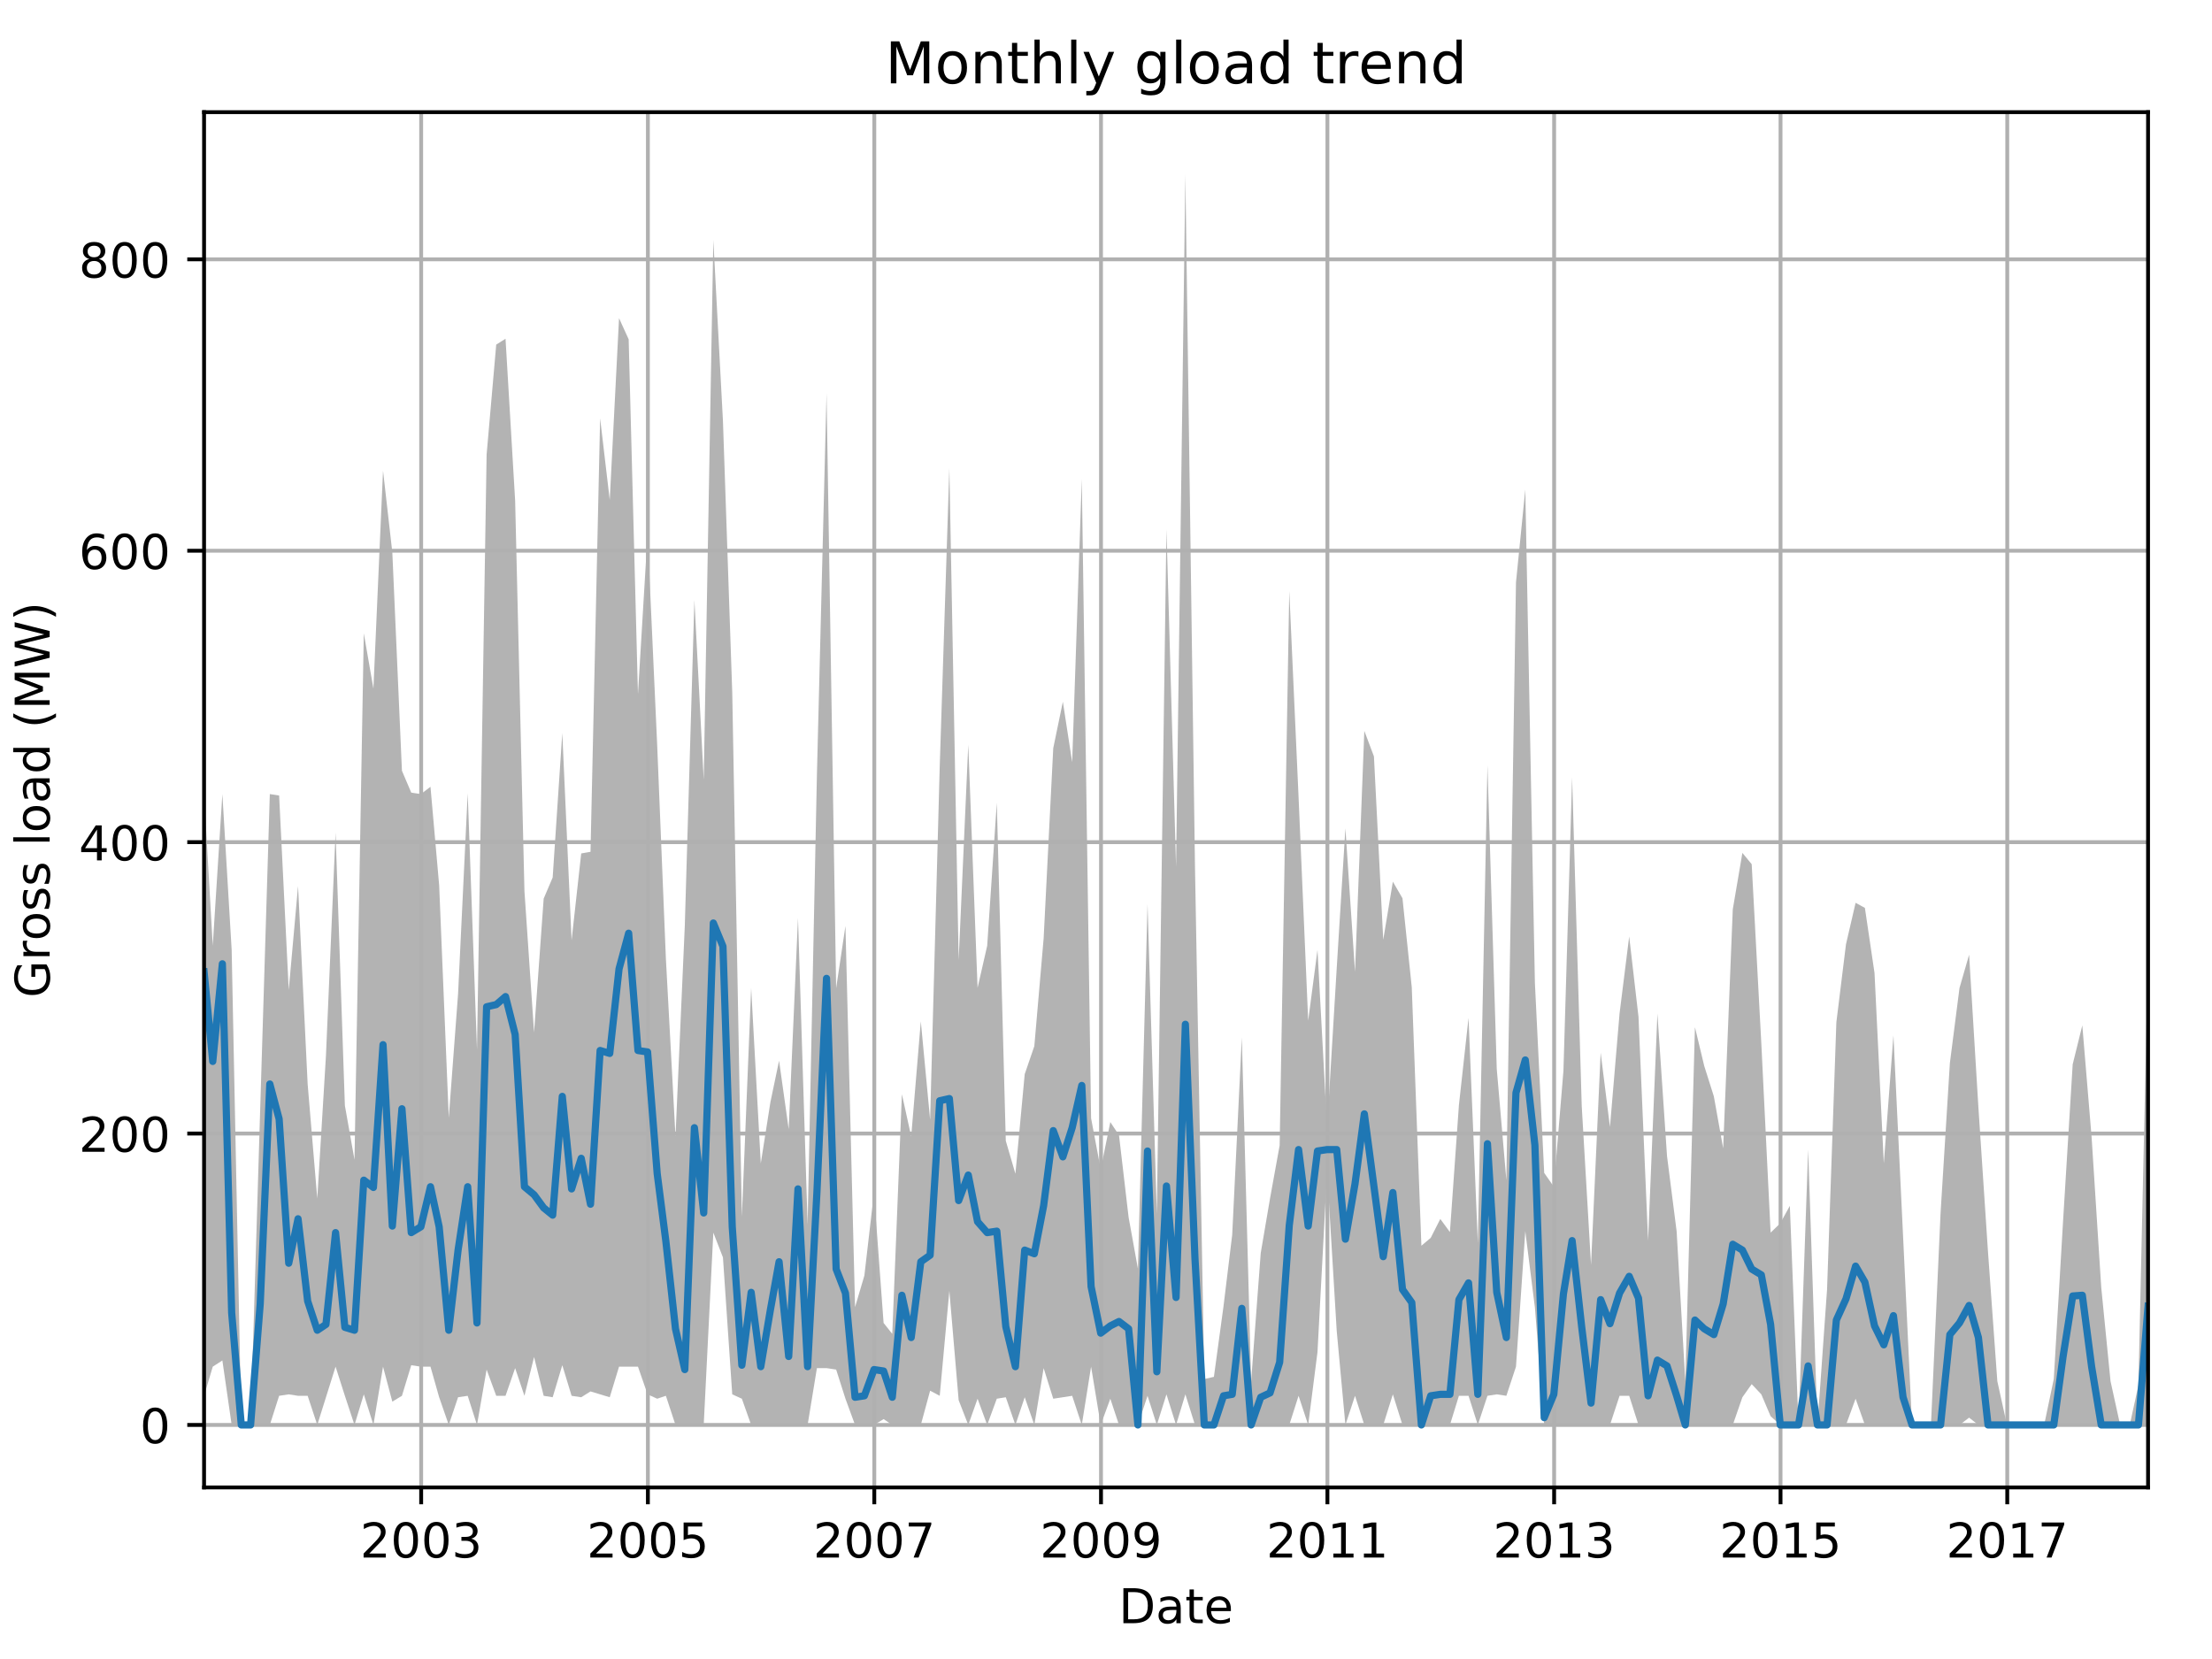 <?xml version="1.0" encoding="utf-8" standalone="no"?>
<!DOCTYPE svg PUBLIC "-//W3C//DTD SVG 1.1//EN"
  "http://www.w3.org/Graphics/SVG/1.1/DTD/svg11.dtd">
<!-- Created with matplotlib (http://matplotlib.org/) -->
<svg height="345.6pt" version="1.1" viewBox="0 0 460.8 345.6" width="460.8pt" xmlns="http://www.w3.org/2000/svg" xmlns:xlink="http://www.w3.org/1999/xlink">
 <defs>
  <style type="text/css">
*{stroke-linecap:butt;stroke-linejoin:round;}
  </style>
 </defs>
 <g id="figure_1">
  <g id="patch_1">
   <path d="M 0 345.6 
L 460.8 345.6 
L 460.8 0 
L 0 0 
z
" style="fill:none;"/>
  </g>
  <g id="axes_1">
   <g id="patch_2">
    <path d="M 42.511 309.863 
L 447.48 309.863 
L 447.48 23.365 
L 42.511 23.365 
z
" style="fill:none;"/>
   </g>
   <g id="PolyCollection_1">
    <path clip-path="url(#pce2ed7bd65)" d="M 42.511 165.419 
L 42.511 290.771 
L 44.32 284.7 
L 46.323 283.41 
L 48.261 296.841 
L 50.264 296.841 
L 52.203 296.841 
L 54.205 296.841 
L 56.208 296.841 
L 58.147 290.771 
L 60.149 290.467 
L 62.088 290.771 
L 64.091 290.771 
L 66.094 296.841 
L 67.903 291.074 
L 69.905 284.7 
L 71.844 290.771 
L 73.847 296.841 
L 75.785 290.467 
L 77.788 296.841 
L 79.791 284.7 
L 81.729 291.985 
L 83.732 290.771 
L 85.67 284.397 
L 87.673 284.7 
L 89.676 284.7 
L 91.485 291.074 
L 93.488 296.841 
L 95.426 291.074 
L 97.429 290.771 
L 99.367 296.841 
L 101.37 285.307 
L 103.373 290.771 
L 105.311 290.771 
L 107.314 285.004 
L 109.252 290.771 
L 111.255 282.689 
L 113.258 290.771 
L 115.132 291.074 
L 117.135 284.397 
L 119.073 290.771 
L 121.076 291.074 
L 123.014 289.86 
L 125.017 290.467 
L 127.02 291.074 
L 128.958 284.7 
L 130.961 284.7 
L 132.899 284.7 
L 134.902 290.467 
L 136.905 291.378 
L 138.714 290.771 
L 140.717 296.841 
L 142.655 296.841 
L 144.658 296.841 
L 146.596 296.841 
L 148.599 256.777 
L 150.602 261.937 
L 152.54 290.467 
L 154.543 291.378 
L 156.481 296.841 
L 158.484 296.841 
L 160.487 296.841 
L 162.296 296.841 
L 164.299 296.841 
L 166.237 296.841 
L 168.24 296.841 
L 170.178 285.004 
L 172.181 285.004 
L 174.184 285.307 
L 176.123 291.378 
L 178.125 296.841 
L 180.064 296.841 
L 182.067 296.841 
L 184.069 295.627 
L 185.878 296.841 
L 187.881 296.841 
L 189.82 296.841 
L 191.822 296.841 
L 193.761 289.708 
L 195.764 290.771 
L 197.767 268.918 
L 199.705 291.681 
L 201.708 296.841 
L 203.646 291.378 
L 205.649 296.841 
L 207.652 291.378 
L 209.525 291.074 
L 211.528 296.841 
L 213.466 291.074 
L 215.469 296.841 
L 217.408 285.004 
L 219.41 291.378 
L 221.413 291.074 
L 223.352 290.771 
L 225.355 296.841 
L 227.293 284.7 
L 229.296 296.841 
L 231.299 291.378 
L 233.108 296.841 
L 235.11 296.841 
L 237.049 296.841 
L 239.052 290.771 
L 240.99 296.841 
L 242.993 290.467 
L 244.996 296.841 
L 246.934 290.467 
L 248.937 296.841 
L 250.875 296.841 
L 252.878 296.841 
L 254.881 296.841 
L 256.69 296.841 
L 258.693 296.841 
L 260.631 296.841 
L 262.634 296.841 
L 264.572 296.841 
L 266.575 296.841 
L 268.578 296.841 
L 270.516 290.771 
L 272.519 296.841 
L 274.457 281.665 
L 276.46 244.029 
L 278.463 277.264 
L 280.272 296.841 
L 282.275 290.771 
L 284.213 296.841 
L 286.216 296.841 
L 288.154 296.841 
L 290.157 290.467 
L 292.16 296.841 
L 294.098 296.841 
L 296.101 296.841 
L 298.04 296.841 
L 300.042 296.841 
L 302.045 296.841 
L 303.919 290.771 
L 305.922 290.771 
L 307.86 296.841 
L 309.863 290.771 
L 311.801 290.467 
L 313.804 290.771 
L 315.807 284.7 
L 317.745 256.473 
L 319.748 272.37 
L 321.686 296.841 
L 323.689 296.841 
L 325.692 296.841 
L 327.501 296.841 
L 329.504 296.841 
L 331.442 296.841 
L 333.445 296.841 
L 335.384 296.841 
L 337.386 290.771 
L 339.389 290.771 
L 341.328 296.841 
L 343.33 296.841 
L 345.269 296.841 
L 347.272 296.841 
L 349.274 296.841 
L 351.083 296.841 
L 353.086 296.841 
L 355.025 296.841 
L 357.028 296.841 
L 358.966 296.841 
L 360.969 296.841 
L 362.972 291.074 
L 364.91 288.342 
L 366.913 290.467 
L 368.851 295.02 
L 370.854 296.841 
L 372.857 296.841 
L 374.666 296.841 
L 376.669 296.841 
L 378.607 296.841 
L 380.61 296.841 
L 382.548 296.841 
L 384.551 296.841 
L 386.554 291.378 
L 388.492 296.841 
L 390.495 296.841 
L 392.433 296.841 
L 394.436 296.841 
L 396.439 296.841 
L 398.313 296.841 
L 400.315 296.841 
L 402.254 296.841 
L 404.257 296.841 
L 406.195 296.841 
L 408.198 296.841 
L 410.201 295.323 
L 412.139 296.841 
L 414.142 296.841 
L 416.08 296.841 
L 418.083 296.841 
L 420.086 296.841 
L 421.895 296.841 
L 423.898 296.841 
L 425.836 296.841 
L 427.839 296.841 
L 429.777 296.841 
L 431.78 296.841 
L 433.783 296.841 
L 435.721 296.841 
L 437.724 296.841 
L 439.662 296.841 
L 441.665 296.841 
L 443.668 296.841 
L 445.477 296.841 
L 447.48 296.841 
L 447.48 198.464 
L 447.48 198.464 
L 445.477 288.532 
L 443.668 296.841 
L 441.665 296.841 
L 439.662 287.735 
L 437.724 268.159 
L 435.721 236.897 
L 433.783 213.602 
L 431.78 221.721 
L 429.777 254.349 
L 427.839 287.28 
L 425.836 296.841 
L 423.898 296.841 
L 421.895 296.841 
L 420.086 296.841 
L 418.083 296.841 
L 416.08 287.735 
L 414.142 260.874 
L 412.139 230.713 
L 410.201 198.882 
L 408.198 205.825 
L 406.195 221.456 
L 404.257 252.68 
L 402.254 296.841 
L 400.315 296.841 
L 398.313 296.841 
L 396.439 257.384 
L 394.436 215.689 
L 392.433 242.36 
L 390.495 202.676 
L 388.492 189.131 
L 386.554 188.069 
L 384.551 196.719 
L 382.548 212.957 
L 380.61 268.614 
L 378.607 296.841 
L 376.669 239.477 
L 374.666 296.841 
L 372.857 251.2 
L 370.854 254.842 
L 368.851 256.777 
L 366.913 217.32 
L 364.91 180.026 
L 362.972 177.674 
L 360.969 189.435 
L 358.966 239.211 
L 357.028 228.398 
L 355.025 222.063 
L 353.086 213.981 
L 351.083 287.735 
L 349.274 256.511 
L 347.272 240.842 
L 345.269 211.174 
L 343.33 258.446 
L 341.328 211.819 
L 339.389 195.088 
L 337.386 211.098 
L 335.384 234.772 
L 333.445 219.293 
L 331.442 263.492 
L 329.504 230.409 
L 327.501 161.929 
L 325.692 223.087 
L 323.689 247.216 
L 321.686 244.333 
L 319.748 204.762 
L 317.745 101.985 
L 315.807 121.334 
L 313.804 245.85 
L 311.801 222.67 
L 309.863 159.387 
L 307.86 258.94 
L 305.922 212.047 
L 303.919 230.219 
L 302.045 256.663 
L 300.042 253.932 
L 298.04 257.877 
L 296.101 259.509 
L 294.098 205.673 
L 292.16 187.12 
L 290.157 183.668 
L 288.154 195.771 
L 286.216 157.566 
L 284.213 152.254 
L 282.275 202.448 
L 280.272 172.552 
L 278.463 201.689 
L 276.46 234.924 
L 274.457 197.895 
L 272.519 212.616 
L 270.516 166.064 
L 268.578 123.117 
L 266.575 238.604 
L 264.572 249.644 
L 262.634 261.026 
L 260.631 287.735 
L 258.693 216.106 
L 256.69 257.232 
L 254.881 272.104 
L 252.878 286.825 
L 250.875 287.28 
L 248.937 180.633 
L 246.934 36.388 
L 244.996 180.595 
L 242.993 110.255 
L 240.99 252.869 
L 239.052 188.335 
L 237.049 264.289 
L 235.11 253.59 
L 233.108 236.479 
L 231.299 233.748 
L 229.296 243.574 
L 227.293 232.951 
L 225.355 99.784 
L 223.352 158.78 
L 221.413 146.184 
L 219.41 155.858 
L 217.408 195.505 
L 215.469 217.927 
L 213.466 223.77 
L 211.528 244.523 
L 209.525 237.656 
L 207.652 167.24 
L 205.649 197.023 
L 203.646 205.787 
L 201.708 155.1 
L 199.705 200.02 
L 197.767 97.508 
L 195.764 159.652 
L 193.761 233.255 
L 191.822 212.767 
L 189.82 236.745 
L 187.881 227.943 
L 185.878 277.871 
L 184.069 275.595 
L 182.067 248.43 
L 180.064 265.731 
L 178.125 272.294 
L 176.123 192.887 
L 174.184 205.862 
L 172.181 81.915 
L 170.178 161.474 
L 168.24 255.108 
L 166.237 191.218 
L 164.299 235.227 
L 162.296 220.962 
L 160.487 229.612 
L 158.484 242.36 
L 156.481 205.825 
L 154.543 253.438 
L 152.54 144.249 
L 150.602 87.644 
L 148.599 50.008 
L 146.596 162.422 
L 144.658 124.976 
L 142.655 192.887 
L 140.717 236.745 
L 138.714 199.64 
L 136.905 155.251 
L 134.902 111.242 
L 132.899 144.628 
L 130.961 70.685 
L 128.958 66.284 
L 127.02 104.147 
L 125.017 87.15 
L 123.014 177.446 
L 121.076 177.787 
L 119.073 195.884 
L 117.135 152.71 
L 115.132 182.795 
L 113.258 187.196 
L 111.255 215.082 
L 109.252 185.641 
L 107.314 104.299 
L 105.311 70.571 
L 103.373 71.785 
L 101.37 94.7 
L 99.367 218.686 
L 97.429 165.267 
L 95.426 207.039 
L 93.488 232.837 
L 91.485 184.427 
L 89.676 163.902 
L 87.673 165.419 
L 85.67 165.116 
L 83.732 160.563 
L 81.729 115.074 
L 79.791 98.039 
L 77.788 143.452 
L 75.785 131.919 
L 73.847 241.601 
L 71.844 230.295 
L 69.905 173.462 
L 67.903 219.9 
L 66.094 249.682 
L 64.091 225.856 
L 62.088 184.579 
L 60.149 206.242 
L 58.147 165.723 
L 56.208 165.419 
L 54.205 230.978 
L 52.203 296.841 
L 50.264 296.841 
L 48.261 197.895 
L 46.323 165.419 
L 44.32 196.985 
L 42.511 165.419 
z
" style="fill:#808080;fill-opacity:0.6;"/>
   </g>
   <g id="matplotlib.axis_1">
    <g id="xtick_1">
     <g id="line2d_1">
      <path clip-path="url(#pce2ed7bd65)" d="M 87.737 309.863 
L 87.737 23.365 
" style="fill:none;stroke:#b0b0b0;stroke-linecap:square;stroke-width:0.8;"/>
     </g>
     <g id="line2d_2">
      <defs>
       <path d="M 0 0 
L 0 3.5 
" id="m561129043f" style="stroke:#000000;stroke-width:0.8;"/>
      </defs>
      <g>
       <use style="stroke:#000000;stroke-width:0.8;" x="87.737" xlink:href="#m561129043f" y="309.863"/>
      </g>
     </g>
     <g id="text_1">
      <!-- 2003 -->
      <defs>
       <path d="M 19.188 8.297 
L 53.609 8.297 
L 53.609 0 
L 7.328 0 
L 7.328 8.297 
Q 12.938 14.109 22.625 23.891 
Q 32.328 33.688 34.812 36.531 
Q 39.547 41.844 41.422 45.531 
Q 43.312 49.219 43.312 52.781 
Q 43.312 58.594 39.234 62.25 
Q 35.156 65.922 28.609 65.922 
Q 23.969 65.922 18.812 64.312 
Q 13.672 62.703 7.812 59.422 
L 7.812 69.391 
Q 13.766 71.781 18.938 73 
Q 24.125 74.219 28.422 74.219 
Q 39.75 74.219 46.484 68.547 
Q 53.219 62.891 53.219 53.422 
Q 53.219 48.922 51.531 44.891 
Q 49.859 40.875 45.406 35.406 
Q 44.188 33.984 37.641 27.219 
Q 31.109 20.453 19.188 8.297 
z
" id="DejaVuSans-32"/>
       <path d="M 31.781 66.406 
Q 24.172 66.406 20.328 58.906 
Q 16.5 51.422 16.5 36.375 
Q 16.5 21.391 20.328 13.891 
Q 24.172 6.391 31.781 6.391 
Q 39.453 6.391 43.281 13.891 
Q 47.125 21.391 47.125 36.375 
Q 47.125 51.422 43.281 58.906 
Q 39.453 66.406 31.781 66.406 
z
M 31.781 74.219 
Q 44.047 74.219 50.516 64.516 
Q 56.984 54.828 56.984 36.375 
Q 56.984 17.969 50.516 8.266 
Q 44.047 -1.422 31.781 -1.422 
Q 19.531 -1.422 13.062 8.266 
Q 6.594 17.969 6.594 36.375 
Q 6.594 54.828 13.062 64.516 
Q 19.531 74.219 31.781 74.219 
z
" id="DejaVuSans-30"/>
       <path d="M 40.578 39.312 
Q 47.656 37.797 51.625 33 
Q 55.609 28.219 55.609 21.188 
Q 55.609 10.406 48.188 4.484 
Q 40.766 -1.422 27.094 -1.422 
Q 22.516 -1.422 17.656 -0.516 
Q 12.797 0.391 7.625 2.203 
L 7.625 11.719 
Q 11.719 9.328 16.594 8.109 
Q 21.484 6.891 26.812 6.891 
Q 36.078 6.891 40.938 10.547 
Q 45.797 14.203 45.797 21.188 
Q 45.797 27.641 41.281 31.266 
Q 36.766 34.906 28.719 34.906 
L 20.219 34.906 
L 20.219 43.016 
L 29.109 43.016 
Q 36.375 43.016 40.234 45.922 
Q 44.094 48.828 44.094 54.297 
Q 44.094 59.906 40.109 62.906 
Q 36.141 65.922 28.719 65.922 
Q 24.656 65.922 20.016 65.031 
Q 15.375 64.156 9.812 62.312 
L 9.812 71.094 
Q 15.438 72.656 20.344 73.438 
Q 25.25 74.219 29.594 74.219 
Q 40.828 74.219 47.359 69.109 
Q 53.906 64.016 53.906 55.328 
Q 53.906 49.266 50.438 45.094 
Q 46.969 40.922 40.578 39.312 
z
" id="DejaVuSans-33"/>
      </defs>
      <g transform="translate(75.012 324.462)scale(0.1 -0.1)">
       <use xlink:href="#DejaVuSans-32"/>
       <use x="63.623" xlink:href="#DejaVuSans-30"/>
       <use x="127.246" xlink:href="#DejaVuSans-30"/>
       <use x="190.869" xlink:href="#DejaVuSans-33"/>
      </g>
     </g>
    </g>
    <g id="xtick_2">
     <g id="line2d_3">
      <path clip-path="url(#pce2ed7bd65)" d="M 134.967 309.863 
L 134.967 23.365 
" style="fill:none;stroke:#b0b0b0;stroke-linecap:square;stroke-width:0.8;"/>
     </g>
     <g id="line2d_4">
      <g>
       <use style="stroke:#000000;stroke-width:0.8;" x="134.967" xlink:href="#m561129043f" y="309.863"/>
      </g>
     </g>
     <g id="text_2">
      <!-- 2005 -->
      <defs>
       <path d="M 10.797 72.906 
L 49.516 72.906 
L 49.516 64.594 
L 19.828 64.594 
L 19.828 46.734 
Q 21.969 47.469 24.109 47.828 
Q 26.266 48.188 28.422 48.188 
Q 40.625 48.188 47.75 41.5 
Q 54.891 34.812 54.891 23.391 
Q 54.891 11.625 47.562 5.094 
Q 40.234 -1.422 26.906 -1.422 
Q 22.312 -1.422 17.547 -0.641 
Q 12.797 0.141 7.719 1.703 
L 7.719 11.625 
Q 12.109 9.234 16.797 8.062 
Q 21.484 6.891 26.703 6.891 
Q 35.156 6.891 40.078 11.328 
Q 45.016 15.766 45.016 23.391 
Q 45.016 31 40.078 35.438 
Q 35.156 39.891 26.703 39.891 
Q 22.75 39.891 18.812 39.016 
Q 14.891 38.141 10.797 36.281 
z
" id="DejaVuSans-35"/>
      </defs>
      <g transform="translate(122.242 324.462)scale(0.1 -0.1)">
       <use xlink:href="#DejaVuSans-32"/>
       <use x="63.623" xlink:href="#DejaVuSans-30"/>
       <use x="127.246" xlink:href="#DejaVuSans-30"/>
       <use x="190.869" xlink:href="#DejaVuSans-35"/>
      </g>
     </g>
    </g>
    <g id="xtick_3">
     <g id="line2d_5">
      <path clip-path="url(#pce2ed7bd65)" d="M 182.131 309.863 
L 182.131 23.365 
" style="fill:none;stroke:#b0b0b0;stroke-linecap:square;stroke-width:0.8;"/>
     </g>
     <g id="line2d_6">
      <g>
       <use style="stroke:#000000;stroke-width:0.8;" x="182.131" xlink:href="#m561129043f" y="309.863"/>
      </g>
     </g>
     <g id="text_3">
      <!-- 2007 -->
      <defs>
       <path d="M 8.203 72.906 
L 55.078 72.906 
L 55.078 68.703 
L 28.609 0 
L 18.312 0 
L 43.219 64.594 
L 8.203 64.594 
z
" id="DejaVuSans-37"/>
      </defs>
      <g transform="translate(169.406 324.462)scale(0.1 -0.1)">
       <use xlink:href="#DejaVuSans-32"/>
       <use x="63.623" xlink:href="#DejaVuSans-30"/>
       <use x="127.246" xlink:href="#DejaVuSans-30"/>
       <use x="190.869" xlink:href="#DejaVuSans-37"/>
      </g>
     </g>
    </g>
    <g id="xtick_4">
     <g id="line2d_7">
      <path clip-path="url(#pce2ed7bd65)" d="M 229.36 309.863 
L 229.36 23.365 
" style="fill:none;stroke:#b0b0b0;stroke-linecap:square;stroke-width:0.8;"/>
     </g>
     <g id="line2d_8">
      <g>
       <use style="stroke:#000000;stroke-width:0.8;" x="229.36" xlink:href="#m561129043f" y="309.863"/>
      </g>
     </g>
     <g id="text_4">
      <!-- 2009 -->
      <defs>
       <path d="M 10.984 1.516 
L 10.984 10.5 
Q 14.703 8.734 18.5 7.812 
Q 22.312 6.891 25.984 6.891 
Q 35.75 6.891 40.891 13.453 
Q 46.047 20.016 46.781 33.406 
Q 43.953 29.203 39.594 26.953 
Q 35.25 24.703 29.984 24.703 
Q 19.047 24.703 12.672 31.312 
Q 6.297 37.938 6.297 49.422 
Q 6.297 60.641 12.938 67.422 
Q 19.578 74.219 30.609 74.219 
Q 43.266 74.219 49.922 64.516 
Q 56.594 54.828 56.594 36.375 
Q 56.594 19.141 48.406 8.859 
Q 40.234 -1.422 26.422 -1.422 
Q 22.703 -1.422 18.891 -0.688 
Q 15.094 0.047 10.984 1.516 
z
M 30.609 32.422 
Q 37.25 32.422 41.125 36.953 
Q 45.016 41.5 45.016 49.422 
Q 45.016 57.281 41.125 61.844 
Q 37.25 66.406 30.609 66.406 
Q 23.969 66.406 20.094 61.844 
Q 16.219 57.281 16.219 49.422 
Q 16.219 41.5 20.094 36.953 
Q 23.969 32.422 30.609 32.422 
z
" id="DejaVuSans-39"/>
      </defs>
      <g transform="translate(216.635 324.462)scale(0.1 -0.1)">
       <use xlink:href="#DejaVuSans-32"/>
       <use x="63.623" xlink:href="#DejaVuSans-30"/>
       <use x="127.246" xlink:href="#DejaVuSans-30"/>
       <use x="190.869" xlink:href="#DejaVuSans-39"/>
      </g>
     </g>
    </g>
    <g id="xtick_5">
     <g id="line2d_9">
      <path clip-path="url(#pce2ed7bd65)" d="M 276.525 309.863 
L 276.525 23.365 
" style="fill:none;stroke:#b0b0b0;stroke-linecap:square;stroke-width:0.8;"/>
     </g>
     <g id="line2d_10">
      <g>
       <use style="stroke:#000000;stroke-width:0.8;" x="276.525" xlink:href="#m561129043f" y="309.863"/>
      </g>
     </g>
     <g id="text_5">
      <!-- 2011 -->
      <defs>
       <path d="M 12.406 8.297 
L 28.516 8.297 
L 28.516 63.922 
L 10.984 60.406 
L 10.984 69.391 
L 28.422 72.906 
L 38.281 72.906 
L 38.281 8.297 
L 54.391 8.297 
L 54.391 0 
L 12.406 0 
z
" id="DejaVuSans-31"/>
      </defs>
      <g transform="translate(263.8 324.462)scale(0.1 -0.1)">
       <use xlink:href="#DejaVuSans-32"/>
       <use x="63.623" xlink:href="#DejaVuSans-30"/>
       <use x="127.246" xlink:href="#DejaVuSans-31"/>
       <use x="190.869" xlink:href="#DejaVuSans-31"/>
      </g>
     </g>
    </g>
    <g id="xtick_6">
     <g id="line2d_11">
      <path clip-path="url(#pce2ed7bd65)" d="M 323.754 309.863 
L 323.754 23.365 
" style="fill:none;stroke:#b0b0b0;stroke-linecap:square;stroke-width:0.8;"/>
     </g>
     <g id="line2d_12">
      <g>
       <use style="stroke:#000000;stroke-width:0.8;" x="323.754" xlink:href="#m561129043f" y="309.863"/>
      </g>
     </g>
     <g id="text_6">
      <!-- 2013 -->
      <g transform="translate(311.029 324.462)scale(0.1 -0.1)">
       <use xlink:href="#DejaVuSans-32"/>
       <use x="63.623" xlink:href="#DejaVuSans-30"/>
       <use x="127.246" xlink:href="#DejaVuSans-31"/>
       <use x="190.869" xlink:href="#DejaVuSans-33"/>
      </g>
     </g>
    </g>
    <g id="xtick_7">
     <g id="line2d_13">
      <path clip-path="url(#pce2ed7bd65)" d="M 370.918 309.863 
L 370.918 23.365 
" style="fill:none;stroke:#b0b0b0;stroke-linecap:square;stroke-width:0.8;"/>
     </g>
     <g id="line2d_14">
      <g>
       <use style="stroke:#000000;stroke-width:0.8;" x="370.918" xlink:href="#m561129043f" y="309.863"/>
      </g>
     </g>
     <g id="text_7">
      <!-- 2015 -->
      <g transform="translate(358.193 324.462)scale(0.1 -0.1)">
       <use xlink:href="#DejaVuSans-32"/>
       <use x="63.623" xlink:href="#DejaVuSans-30"/>
       <use x="127.246" xlink:href="#DejaVuSans-31"/>
       <use x="190.869" xlink:href="#DejaVuSans-35"/>
      </g>
     </g>
    </g>
    <g id="xtick_8">
     <g id="line2d_15">
      <path clip-path="url(#pce2ed7bd65)" d="M 418.148 309.863 
L 418.148 23.365 
" style="fill:none;stroke:#b0b0b0;stroke-linecap:square;stroke-width:0.8;"/>
     </g>
     <g id="line2d_16">
      <g>
       <use style="stroke:#000000;stroke-width:0.8;" x="418.148" xlink:href="#m561129043f" y="309.863"/>
      </g>
     </g>
     <g id="text_8">
      <!-- 2017 -->
      <g transform="translate(405.423 324.462)scale(0.1 -0.1)">
       <use xlink:href="#DejaVuSans-32"/>
       <use x="63.623" xlink:href="#DejaVuSans-30"/>
       <use x="127.246" xlink:href="#DejaVuSans-31"/>
       <use x="190.869" xlink:href="#DejaVuSans-37"/>
      </g>
     </g>
    </g>
    <g id="text_9">
     <!-- Date -->
     <defs>
      <path d="M 19.672 64.797 
L 19.672 8.109 
L 31.594 8.109 
Q 46.688 8.109 53.688 14.938 
Q 60.688 21.781 60.688 36.531 
Q 60.688 51.172 53.688 57.984 
Q 46.688 64.797 31.594 64.797 
z
M 9.812 72.906 
L 30.078 72.906 
Q 51.266 72.906 61.172 64.094 
Q 71.094 55.281 71.094 36.531 
Q 71.094 17.672 61.125 8.828 
Q 51.172 0 30.078 0 
L 9.812 0 
z
" id="DejaVuSans-44"/>
      <path d="M 34.281 27.484 
Q 23.391 27.484 19.188 25 
Q 14.984 22.516 14.984 16.5 
Q 14.984 11.719 18.141 8.906 
Q 21.297 6.109 26.703 6.109 
Q 34.188 6.109 38.703 11.406 
Q 43.219 16.703 43.219 25.484 
L 43.219 27.484 
z
M 52.203 31.203 
L 52.203 0 
L 43.219 0 
L 43.219 8.297 
Q 40.141 3.328 35.547 0.953 
Q 30.953 -1.422 24.312 -1.422 
Q 15.922 -1.422 10.953 3.297 
Q 6 8.016 6 15.922 
Q 6 25.141 12.172 29.828 
Q 18.359 34.516 30.609 34.516 
L 43.219 34.516 
L 43.219 35.406 
Q 43.219 41.609 39.141 45 
Q 35.062 48.391 27.688 48.391 
Q 23 48.391 18.547 47.266 
Q 14.109 46.141 10.016 43.891 
L 10.016 52.203 
Q 14.938 54.109 19.578 55.047 
Q 24.219 56 28.609 56 
Q 40.484 56 46.344 49.844 
Q 52.203 43.703 52.203 31.203 
z
" id="DejaVuSans-61"/>
      <path d="M 18.312 70.219 
L 18.312 54.688 
L 36.812 54.688 
L 36.812 47.703 
L 18.312 47.703 
L 18.312 18.016 
Q 18.312 11.328 20.141 9.422 
Q 21.969 7.516 27.594 7.516 
L 36.812 7.516 
L 36.812 0 
L 27.594 0 
Q 17.188 0 13.234 3.875 
Q 9.281 7.766 9.281 18.016 
L 9.281 47.703 
L 2.688 47.703 
L 2.688 54.688 
L 9.281 54.688 
L 9.281 70.219 
z
" id="DejaVuSans-74"/>
      <path d="M 56.203 29.594 
L 56.203 25.203 
L 14.891 25.203 
Q 15.484 15.922 20.484 11.062 
Q 25.484 6.203 34.422 6.203 
Q 39.594 6.203 44.453 7.469 
Q 49.312 8.734 54.109 11.281 
L 54.109 2.781 
Q 49.266 0.734 44.188 -0.344 
Q 39.109 -1.422 33.891 -1.422 
Q 20.797 -1.422 13.156 6.188 
Q 5.516 13.812 5.516 26.812 
Q 5.516 40.234 12.766 48.109 
Q 20.016 56 32.328 56 
Q 43.359 56 49.781 48.891 
Q 56.203 41.797 56.203 29.594 
z
M 47.219 32.234 
Q 47.125 39.594 43.094 43.984 
Q 39.062 48.391 32.422 48.391 
Q 24.906 48.391 20.391 44.141 
Q 15.875 39.891 15.188 32.172 
z
" id="DejaVuSans-65"/>
     </defs>
     <g transform="translate(233.045 338.14)scale(0.1 -0.1)">
      <use xlink:href="#DejaVuSans-44"/>
      <use x="77.002" xlink:href="#DejaVuSans-61"/>
      <use x="138.281" xlink:href="#DejaVuSans-74"/>
      <use x="177.49" xlink:href="#DejaVuSans-65"/>
     </g>
    </g>
   </g>
   <g id="matplotlib.axis_2">
    <g id="ytick_1">
     <g id="line2d_17">
      <path clip-path="url(#pce2ed7bd65)" d="M 42.511 296.841 
L 447.48 296.841 
" style="fill:none;stroke:#b0b0b0;stroke-linecap:square;stroke-width:0.8;"/>
     </g>
     <g id="line2d_18">
      <defs>
       <path d="M 0 0 
L -3.5 0 
" id="m8d67ac568c" style="stroke:#000000;stroke-width:0.8;"/>
      </defs>
      <g>
       <use style="stroke:#000000;stroke-width:0.8;" x="42.511" xlink:href="#m8d67ac568c" y="296.841"/>
      </g>
     </g>
     <g id="text_10">
      <!-- 0 -->
      <g transform="translate(29.149 300.64)scale(0.1 -0.1)">
       <use xlink:href="#DejaVuSans-30"/>
      </g>
     </g>
    </g>
    <g id="ytick_2">
     <g id="line2d_19">
      <path clip-path="url(#pce2ed7bd65)" d="M 42.511 236.138 
L 447.48 236.138 
" style="fill:none;stroke:#b0b0b0;stroke-linecap:square;stroke-width:0.8;"/>
     </g>
     <g id="line2d_20">
      <g>
       <use style="stroke:#000000;stroke-width:0.8;" x="42.511" xlink:href="#m8d67ac568c" y="236.138"/>
      </g>
     </g>
     <g id="text_11">
      <!-- 200 -->
      <g transform="translate(16.424 239.937)scale(0.1 -0.1)">
       <use xlink:href="#DejaVuSans-32"/>
       <use x="63.623" xlink:href="#DejaVuSans-30"/>
       <use x="127.246" xlink:href="#DejaVuSans-30"/>
      </g>
     </g>
    </g>
    <g id="ytick_3">
     <g id="line2d_21">
      <path clip-path="url(#pce2ed7bd65)" d="M 42.511 175.435 
L 447.48 175.435 
" style="fill:none;stroke:#b0b0b0;stroke-linecap:square;stroke-width:0.8;"/>
     </g>
     <g id="line2d_22">
      <g>
       <use style="stroke:#000000;stroke-width:0.8;" x="42.511" xlink:href="#m8d67ac568c" y="175.435"/>
      </g>
     </g>
     <g id="text_12">
      <!-- 400 -->
      <defs>
       <path d="M 37.797 64.312 
L 12.891 25.391 
L 37.797 25.391 
z
M 35.203 72.906 
L 47.609 72.906 
L 47.609 25.391 
L 58.016 25.391 
L 58.016 17.188 
L 47.609 17.188 
L 47.609 0 
L 37.797 0 
L 37.797 17.188 
L 4.891 17.188 
L 4.891 26.703 
z
" id="DejaVuSans-34"/>
      </defs>
      <g transform="translate(16.424 179.234)scale(0.1 -0.1)">
       <use xlink:href="#DejaVuSans-34"/>
       <use x="63.623" xlink:href="#DejaVuSans-30"/>
       <use x="127.246" xlink:href="#DejaVuSans-30"/>
      </g>
     </g>
    </g>
    <g id="ytick_4">
     <g id="line2d_23">
      <path clip-path="url(#pce2ed7bd65)" d="M 42.511 114.732 
L 447.48 114.732 
" style="fill:none;stroke:#b0b0b0;stroke-linecap:square;stroke-width:0.8;"/>
     </g>
     <g id="line2d_24">
      <g>
       <use style="stroke:#000000;stroke-width:0.8;" x="42.511" xlink:href="#m8d67ac568c" y="114.732"/>
      </g>
     </g>
     <g id="text_13">
      <!-- 600 -->
      <defs>
       <path d="M 33.016 40.375 
Q 26.375 40.375 22.484 35.828 
Q 18.609 31.297 18.609 23.391 
Q 18.609 15.531 22.484 10.953 
Q 26.375 6.391 33.016 6.391 
Q 39.656 6.391 43.531 10.953 
Q 47.406 15.531 47.406 23.391 
Q 47.406 31.297 43.531 35.828 
Q 39.656 40.375 33.016 40.375 
z
M 52.594 71.297 
L 52.594 62.312 
Q 48.875 64.062 45.094 64.984 
Q 41.312 65.922 37.594 65.922 
Q 27.828 65.922 22.672 59.328 
Q 17.531 52.734 16.797 39.406 
Q 19.672 43.656 24.016 45.922 
Q 28.375 48.188 33.594 48.188 
Q 44.578 48.188 50.953 41.516 
Q 57.328 34.859 57.328 23.391 
Q 57.328 12.156 50.688 5.359 
Q 44.047 -1.422 33.016 -1.422 
Q 20.359 -1.422 13.672 8.266 
Q 6.984 17.969 6.984 36.375 
Q 6.984 53.656 15.188 63.938 
Q 23.391 74.219 37.203 74.219 
Q 40.922 74.219 44.703 73.484 
Q 48.484 72.75 52.594 71.297 
z
" id="DejaVuSans-36"/>
      </defs>
      <g transform="translate(16.424 118.532)scale(0.1 -0.1)">
       <use xlink:href="#DejaVuSans-36"/>
       <use x="63.623" xlink:href="#DejaVuSans-30"/>
       <use x="127.246" xlink:href="#DejaVuSans-30"/>
      </g>
     </g>
    </g>
    <g id="ytick_5">
     <g id="line2d_25">
      <path clip-path="url(#pce2ed7bd65)" d="M 42.511 54.029 
L 447.48 54.029 
" style="fill:none;stroke:#b0b0b0;stroke-linecap:square;stroke-width:0.8;"/>
     </g>
     <g id="line2d_26">
      <g>
       <use style="stroke:#000000;stroke-width:0.8;" x="42.511" xlink:href="#m8d67ac568c" y="54.029"/>
      </g>
     </g>
     <g id="text_14">
      <!-- 800 -->
      <defs>
       <path d="M 31.781 34.625 
Q 24.75 34.625 20.719 30.859 
Q 16.703 27.094 16.703 20.516 
Q 16.703 13.922 20.719 10.156 
Q 24.75 6.391 31.781 6.391 
Q 38.812 6.391 42.859 10.172 
Q 46.922 13.969 46.922 20.516 
Q 46.922 27.094 42.891 30.859 
Q 38.875 34.625 31.781 34.625 
z
M 21.922 38.812 
Q 15.578 40.375 12.031 44.719 
Q 8.5 49.078 8.5 55.328 
Q 8.5 64.062 14.719 69.141 
Q 20.953 74.219 31.781 74.219 
Q 42.672 74.219 48.875 69.141 
Q 55.078 64.062 55.078 55.328 
Q 55.078 49.078 51.531 44.719 
Q 48 40.375 41.703 38.812 
Q 48.828 37.156 52.797 32.312 
Q 56.781 27.484 56.781 20.516 
Q 56.781 9.906 50.312 4.234 
Q 43.844 -1.422 31.781 -1.422 
Q 19.734 -1.422 13.25 4.234 
Q 6.781 9.906 6.781 20.516 
Q 6.781 27.484 10.781 32.312 
Q 14.797 37.156 21.922 38.812 
z
M 18.312 54.391 
Q 18.312 48.734 21.844 45.562 
Q 25.391 42.391 31.781 42.391 
Q 38.141 42.391 41.719 45.562 
Q 45.312 48.734 45.312 54.391 
Q 45.312 60.062 41.719 63.234 
Q 38.141 66.406 31.781 66.406 
Q 25.391 66.406 21.844 63.234 
Q 18.312 60.062 18.312 54.391 
z
" id="DejaVuSans-38"/>
      </defs>
      <g transform="translate(16.424 57.829)scale(0.1 -0.1)">
       <use xlink:href="#DejaVuSans-38"/>
       <use x="63.623" xlink:href="#DejaVuSans-30"/>
       <use x="127.246" xlink:href="#DejaVuSans-30"/>
      </g>
     </g>
    </g>
    <g id="text_15">
     <!-- Gross load (MW) -->
     <defs>
      <path d="M 59.516 10.406 
L 59.516 29.984 
L 43.406 29.984 
L 43.406 38.094 
L 69.281 38.094 
L 69.281 6.781 
Q 63.578 2.734 56.688 0.656 
Q 49.812 -1.422 42 -1.422 
Q 24.906 -1.422 15.25 8.562 
Q 5.609 18.562 5.609 36.375 
Q 5.609 54.25 15.25 64.234 
Q 24.906 74.219 42 74.219 
Q 49.125 74.219 55.547 72.453 
Q 61.969 70.703 67.391 67.281 
L 67.391 56.781 
Q 61.922 61.422 55.766 63.766 
Q 49.609 66.109 42.828 66.109 
Q 29.438 66.109 22.719 58.641 
Q 16.016 51.172 16.016 36.375 
Q 16.016 21.625 22.719 14.156 
Q 29.438 6.688 42.828 6.688 
Q 48.047 6.688 52.141 7.594 
Q 56.25 8.5 59.516 10.406 
z
" id="DejaVuSans-47"/>
      <path d="M 41.109 46.297 
Q 39.594 47.172 37.812 47.578 
Q 36.031 48 33.891 48 
Q 26.266 48 22.188 43.047 
Q 18.109 38.094 18.109 28.812 
L 18.109 0 
L 9.078 0 
L 9.078 54.688 
L 18.109 54.688 
L 18.109 46.188 
Q 20.953 51.172 25.484 53.578 
Q 30.031 56 36.531 56 
Q 37.453 56 38.578 55.875 
Q 39.703 55.766 41.062 55.516 
z
" id="DejaVuSans-72"/>
      <path d="M 30.609 48.391 
Q 23.391 48.391 19.188 42.75 
Q 14.984 37.109 14.984 27.297 
Q 14.984 17.484 19.156 11.844 
Q 23.344 6.203 30.609 6.203 
Q 37.797 6.203 41.984 11.859 
Q 46.188 17.531 46.188 27.297 
Q 46.188 37.016 41.984 42.703 
Q 37.797 48.391 30.609 48.391 
z
M 30.609 56 
Q 42.328 56 49.016 48.375 
Q 55.719 40.766 55.719 27.297 
Q 55.719 13.875 49.016 6.219 
Q 42.328 -1.422 30.609 -1.422 
Q 18.844 -1.422 12.172 6.219 
Q 5.516 13.875 5.516 27.297 
Q 5.516 40.766 12.172 48.375 
Q 18.844 56 30.609 56 
z
" id="DejaVuSans-6f"/>
      <path d="M 44.281 53.078 
L 44.281 44.578 
Q 40.484 46.531 36.375 47.5 
Q 32.281 48.484 27.875 48.484 
Q 21.188 48.484 17.844 46.438 
Q 14.5 44.391 14.5 40.281 
Q 14.5 37.156 16.891 35.375 
Q 19.281 33.594 26.516 31.984 
L 29.594 31.297 
Q 39.156 29.25 43.188 25.516 
Q 47.219 21.781 47.219 15.094 
Q 47.219 7.469 41.188 3.016 
Q 35.156 -1.422 24.609 -1.422 
Q 20.219 -1.422 15.453 -0.562 
Q 10.688 0.297 5.422 2 
L 5.422 11.281 
Q 10.406 8.688 15.234 7.391 
Q 20.062 6.109 24.812 6.109 
Q 31.156 6.109 34.562 8.281 
Q 37.984 10.453 37.984 14.406 
Q 37.984 18.062 35.516 20.016 
Q 33.062 21.969 24.703 23.781 
L 21.578 24.516 
Q 13.234 26.266 9.516 29.906 
Q 5.812 33.547 5.812 39.891 
Q 5.812 47.609 11.281 51.797 
Q 16.75 56 26.812 56 
Q 31.781 56 36.172 55.266 
Q 40.578 54.547 44.281 53.078 
z
" id="DejaVuSans-73"/>
      <path id="DejaVuSans-20"/>
      <path d="M 9.422 75.984 
L 18.406 75.984 
L 18.406 0 
L 9.422 0 
z
" id="DejaVuSans-6c"/>
      <path d="M 45.406 46.391 
L 45.406 75.984 
L 54.391 75.984 
L 54.391 0 
L 45.406 0 
L 45.406 8.203 
Q 42.578 3.328 38.25 0.953 
Q 33.938 -1.422 27.875 -1.422 
Q 17.969 -1.422 11.734 6.484 
Q 5.516 14.406 5.516 27.297 
Q 5.516 40.188 11.734 48.094 
Q 17.969 56 27.875 56 
Q 33.938 56 38.25 53.625 
Q 42.578 51.266 45.406 46.391 
z
M 14.797 27.297 
Q 14.797 17.391 18.875 11.75 
Q 22.953 6.109 30.078 6.109 
Q 37.203 6.109 41.297 11.75 
Q 45.406 17.391 45.406 27.297 
Q 45.406 37.203 41.297 42.844 
Q 37.203 48.484 30.078 48.484 
Q 22.953 48.484 18.875 42.844 
Q 14.797 37.203 14.797 27.297 
z
" id="DejaVuSans-64"/>
      <path d="M 31 75.875 
Q 24.469 64.656 21.281 53.656 
Q 18.109 42.672 18.109 31.391 
Q 18.109 20.125 21.312 9.062 
Q 24.516 -2 31 -13.188 
L 23.188 -13.188 
Q 15.875 -1.703 12.234 9.375 
Q 8.594 20.453 8.594 31.391 
Q 8.594 42.281 12.203 53.312 
Q 15.828 64.359 23.188 75.875 
z
" id="DejaVuSans-28"/>
      <path d="M 9.812 72.906 
L 24.516 72.906 
L 43.109 23.297 
L 61.812 72.906 
L 76.516 72.906 
L 76.516 0 
L 66.891 0 
L 66.891 64.016 
L 48.094 14.016 
L 38.188 14.016 
L 19.391 64.016 
L 19.391 0 
L 9.812 0 
z
" id="DejaVuSans-4d"/>
      <path d="M 3.328 72.906 
L 13.281 72.906 
L 28.609 11.281 
L 43.891 72.906 
L 54.984 72.906 
L 70.312 11.281 
L 85.594 72.906 
L 95.609 72.906 
L 77.297 0 
L 64.891 0 
L 49.516 63.281 
L 33.984 0 
L 21.578 0 
z
" id="DejaVuSans-57"/>
      <path d="M 8.016 75.875 
L 15.828 75.875 
Q 23.141 64.359 26.781 53.312 
Q 30.422 42.281 30.422 31.391 
Q 30.422 20.453 26.781 9.375 
Q 23.141 -1.703 15.828 -13.188 
L 8.016 -13.188 
Q 14.5 -2 17.703 9.062 
Q 20.906 20.125 20.906 31.391 
Q 20.906 42.672 17.703 53.656 
Q 14.5 64.656 8.016 75.875 
z
" id="DejaVuSans-29"/>
     </defs>
     <g transform="translate(10.344 207.835)rotate(-90)scale(0.1 -0.1)">
      <use xlink:href="#DejaVuSans-47"/>
      <use x="77.49" xlink:href="#DejaVuSans-72"/>
      <use x="118.572" xlink:href="#DejaVuSans-6f"/>
      <use x="179.754" xlink:href="#DejaVuSans-73"/>
      <use x="231.854" xlink:href="#DejaVuSans-73"/>
      <use x="283.953" xlink:href="#DejaVuSans-20"/>
      <use x="315.74" xlink:href="#DejaVuSans-6c"/>
      <use x="343.523" xlink:href="#DejaVuSans-6f"/>
      <use x="404.705" xlink:href="#DejaVuSans-61"/>
      <use x="465.984" xlink:href="#DejaVuSans-64"/>
      <use x="529.461" xlink:href="#DejaVuSans-20"/>
      <use x="561.248" xlink:href="#DejaVuSans-28"/>
      <use x="600.262" xlink:href="#DejaVuSans-4d"/>
      <use x="686.541" xlink:href="#DejaVuSans-57"/>
      <use x="785.418" xlink:href="#DejaVuSans-29"/>
     </g>
    </g>
   </g>
   <g id="line2d_27">
    <path clip-path="url(#pce2ed7bd65)" d="M 42.511 202.448 
L 44.32 221.114 
L 46.323 200.779 
L 48.261 273.47 
L 50.264 296.841 
L 52.203 296.841 
L 54.205 271.649 
L 56.208 225.819 
L 58.147 233.103 
L 60.149 263.151 
L 62.088 253.894 
L 64.091 271.042 
L 66.094 277.112 
L 67.903 275.898 
L 69.905 256.777 
L 71.844 276.505 
L 73.847 277.112 
L 75.785 245.85 
L 77.788 247.368 
L 79.791 217.624 
L 81.729 255.411 
L 83.732 230.978 
L 85.67 256.777 
L 87.673 255.563 
L 89.676 247.216 
L 91.485 255.563 
L 93.488 277.112 
L 95.426 260.419 
L 97.429 247.216 
L 99.367 275.595 
L 101.37 209.732 
L 103.373 209.277 
L 105.311 207.608 
L 107.314 215.499 
L 109.252 247.216 
L 111.255 248.886 
L 113.258 251.617 
L 115.132 253.135 
L 117.135 228.398 
L 119.073 247.672 
L 121.076 241.298 
L 123.014 250.858 
L 125.017 218.838 
L 127.02 219.445 
L 128.958 201.841 
L 130.961 194.405 
L 132.899 218.838 
L 134.902 219.141 
L 136.905 244.485 
L 138.714 258.598 
L 140.717 276.809 
L 142.655 285.307 
L 144.658 234.924 
L 146.596 252.68 
L 148.599 192.28 
L 150.602 197.136 
L 152.54 255.563 
L 154.543 284.397 
L 156.481 269.221 
L 158.484 284.7 
L 160.487 272.863 
L 162.296 262.847 
L 164.299 282.576 
L 166.237 247.672 
L 168.24 284.7 
L 170.178 248.43 
L 172.181 203.814 
L 174.184 264.365 
L 176.123 269.373 
L 178.125 291.074 
L 180.064 290.771 
L 182.067 285.307 
L 184.069 285.611 
L 185.878 291.074 
L 187.881 269.828 
L 189.82 278.63 
L 191.822 262.847 
L 193.761 261.481 
L 195.764 229.309 
L 197.767 228.854 
L 199.705 250.1 
L 201.708 244.788 
L 203.646 254.501 
L 205.649 256.777 
L 207.652 256.473 
L 209.525 276.354 
L 211.528 284.7 
L 213.466 260.419 
L 215.469 261.178 
L 217.408 251.162 
L 219.41 235.531 
L 221.413 240.994 
L 223.352 234.924 
L 225.355 226.122 
L 227.293 268.007 
L 229.296 277.719 
L 231.299 276.202 
L 233.108 275.291 
L 235.11 276.809 
L 237.049 296.841 
L 239.052 239.78 
L 240.99 285.763 
L 242.993 247.065 
L 244.996 270.283 
L 246.934 213.374 
L 248.937 262.24 
L 250.875 296.841 
L 252.878 296.841 
L 254.881 290.771 
L 256.69 290.467 
L 258.693 272.56 
L 260.631 296.841 
L 262.634 291.074 
L 264.572 290.164 
L 266.575 283.79 
L 268.578 255.259 
L 270.516 239.477 
L 272.519 255.411 
L 274.457 239.78 
L 276.46 239.477 
L 278.463 239.477 
L 280.272 258.143 
L 282.275 246.609 
L 284.213 232.041 
L 288.154 261.785 
L 290.157 248.43 
L 292.16 268.614 
L 294.098 271.346 
L 296.101 296.841 
L 298.04 290.771 
L 300.042 290.467 
L 302.045 290.467 
L 303.919 270.739 
L 305.922 267.248 
L 307.86 290.467 
L 309.863 238.263 
L 311.801 269.221 
L 313.804 278.63 
L 315.807 227.64 
L 317.745 220.811 
L 319.748 238.566 
L 321.686 295.323 
L 323.689 290.467 
L 325.692 269.525 
L 327.501 258.446 
L 329.504 276.505 
L 331.442 292.288 
L 333.445 270.739 
L 335.384 275.747 
L 337.386 269.373 
L 339.389 265.882 
L 341.328 270.435 
L 343.33 290.771 
L 345.269 283.334 
L 347.272 284.549 
L 349.274 290.771 
L 351.083 296.841 
L 353.086 274.988 
L 355.025 276.809 
L 357.028 278.023 
L 358.966 271.649 
L 360.969 259.205 
L 362.972 260.419 
L 364.91 264.365 
L 366.913 265.579 
L 368.851 275.898 
L 370.854 296.841 
L 374.666 296.841 
L 376.669 284.549 
L 378.607 296.841 
L 380.61 296.841 
L 382.548 274.988 
L 384.551 270.587 
L 386.554 263.758 
L 388.492 267.096 
L 390.495 276.202 
L 392.433 280.148 
L 394.436 274.077 
L 396.439 291.074 
L 398.313 296.841 
L 404.257 296.841 
L 406.195 278.023 
L 408.198 275.595 
L 410.201 271.953 
L 412.139 278.63 
L 414.142 296.841 
L 427.839 296.841 
L 429.777 282.576 
L 431.78 269.98 
L 433.783 269.828 
L 435.721 284.7 
L 437.724 296.841 
L 445.477 296.841 
L 447.48 272.104 
L 447.48 272.104 
" style="fill:none;stroke:#1f77b4;stroke-linecap:square;stroke-width:1.5;"/>
   </g>
   <g id="patch_3">
    <path d="M 42.511 309.863 
L 42.511 23.365 
" style="fill:none;stroke:#000000;stroke-linecap:square;stroke-linejoin:miter;stroke-width:0.8;"/>
   </g>
   <g id="patch_4">
    <path d="M 447.48 309.863 
L 447.48 23.365 
" style="fill:none;stroke:#000000;stroke-linecap:square;stroke-linejoin:miter;stroke-width:0.8;"/>
   </g>
   <g id="patch_5">
    <path d="M 42.511 309.863 
L 447.48 309.863 
" style="fill:none;stroke:#000000;stroke-linecap:square;stroke-linejoin:miter;stroke-width:0.8;"/>
   </g>
   <g id="patch_6">
    <path d="M 42.511 23.365 
L 447.48 23.365 
" style="fill:none;stroke:#000000;stroke-linecap:square;stroke-linejoin:miter;stroke-width:0.8;"/>
   </g>
   <g id="text_16">
    <!-- Monthly gload trend -->
    <defs>
     <path d="M 54.891 33.016 
L 54.891 0 
L 45.906 0 
L 45.906 32.719 
Q 45.906 40.484 42.875 44.328 
Q 39.844 48.188 33.797 48.188 
Q 26.516 48.188 22.312 43.547 
Q 18.109 38.922 18.109 30.906 
L 18.109 0 
L 9.078 0 
L 9.078 54.688 
L 18.109 54.688 
L 18.109 46.188 
Q 21.344 51.125 25.703 53.562 
Q 30.078 56 35.797 56 
Q 45.219 56 50.047 50.172 
Q 54.891 44.344 54.891 33.016 
z
" id="DejaVuSans-6e"/>
     <path d="M 54.891 33.016 
L 54.891 0 
L 45.906 0 
L 45.906 32.719 
Q 45.906 40.484 42.875 44.328 
Q 39.844 48.188 33.797 48.188 
Q 26.516 48.188 22.312 43.547 
Q 18.109 38.922 18.109 30.906 
L 18.109 0 
L 9.078 0 
L 9.078 75.984 
L 18.109 75.984 
L 18.109 46.188 
Q 21.344 51.125 25.703 53.562 
Q 30.078 56 35.797 56 
Q 45.219 56 50.047 50.172 
Q 54.891 44.344 54.891 33.016 
z
" id="DejaVuSans-68"/>
     <path d="M 32.172 -5.078 
Q 28.375 -14.844 24.75 -17.812 
Q 21.141 -20.797 15.094 -20.797 
L 7.906 -20.797 
L 7.906 -13.281 
L 13.188 -13.281 
Q 16.891 -13.281 18.938 -11.516 
Q 21 -9.766 23.484 -3.219 
L 25.094 0.875 
L 2.984 54.688 
L 12.5 54.688 
L 29.594 11.922 
L 46.688 54.688 
L 56.203 54.688 
z
" id="DejaVuSans-79"/>
     <path d="M 45.406 27.984 
Q 45.406 37.75 41.375 43.109 
Q 37.359 48.484 30.078 48.484 
Q 22.859 48.484 18.828 43.109 
Q 14.797 37.75 14.797 27.984 
Q 14.797 18.266 18.828 12.891 
Q 22.859 7.516 30.078 7.516 
Q 37.359 7.516 41.375 12.891 
Q 45.406 18.266 45.406 27.984 
z
M 54.391 6.781 
Q 54.391 -7.172 48.188 -13.984 
Q 42 -20.797 29.203 -20.797 
Q 24.469 -20.797 20.266 -20.094 
Q 16.062 -19.391 12.109 -17.922 
L 12.109 -9.188 
Q 16.062 -11.328 19.922 -12.344 
Q 23.781 -13.375 27.781 -13.375 
Q 36.625 -13.375 41.016 -8.766 
Q 45.406 -4.156 45.406 5.172 
L 45.406 9.625 
Q 42.625 4.781 38.281 2.391 
Q 33.938 0 27.875 0 
Q 17.828 0 11.672 7.656 
Q 5.516 15.328 5.516 27.984 
Q 5.516 40.672 11.672 48.328 
Q 17.828 56 27.875 56 
Q 33.938 56 38.281 53.609 
Q 42.625 51.219 45.406 46.391 
L 45.406 54.688 
L 54.391 54.688 
z
" id="DejaVuSans-67"/>
    </defs>
    <g transform="translate(184.405 17.365)scale(0.12 -0.12)">
     <use xlink:href="#DejaVuSans-4d"/>
     <use x="86.279" xlink:href="#DejaVuSans-6f"/>
     <use x="147.461" xlink:href="#DejaVuSans-6e"/>
     <use x="210.84" xlink:href="#DejaVuSans-74"/>
     <use x="250.049" xlink:href="#DejaVuSans-68"/>
     <use x="313.428" xlink:href="#DejaVuSans-6c"/>
     <use x="341.211" xlink:href="#DejaVuSans-79"/>
     <use x="400.391" xlink:href="#DejaVuSans-20"/>
     <use x="432.178" xlink:href="#DejaVuSans-67"/>
     <use x="495.654" xlink:href="#DejaVuSans-6c"/>
     <use x="523.438" xlink:href="#DejaVuSans-6f"/>
     <use x="584.619" xlink:href="#DejaVuSans-61"/>
     <use x="645.898" xlink:href="#DejaVuSans-64"/>
     <use x="709.375" xlink:href="#DejaVuSans-20"/>
     <use x="741.162" xlink:href="#DejaVuSans-74"/>
     <use x="780.371" xlink:href="#DejaVuSans-72"/>
     <use x="821.453" xlink:href="#DejaVuSans-65"/>
     <use x="882.977" xlink:href="#DejaVuSans-6e"/>
     <use x="946.355" xlink:href="#DejaVuSans-64"/>
    </g>
   </g>
  </g>
 </g>
 <defs>
  <clipPath id="pce2ed7bd65">
   <rect height="286.498" width="404.969" x="42.511" y="23.365"/>
  </clipPath>
 </defs>
</svg>
